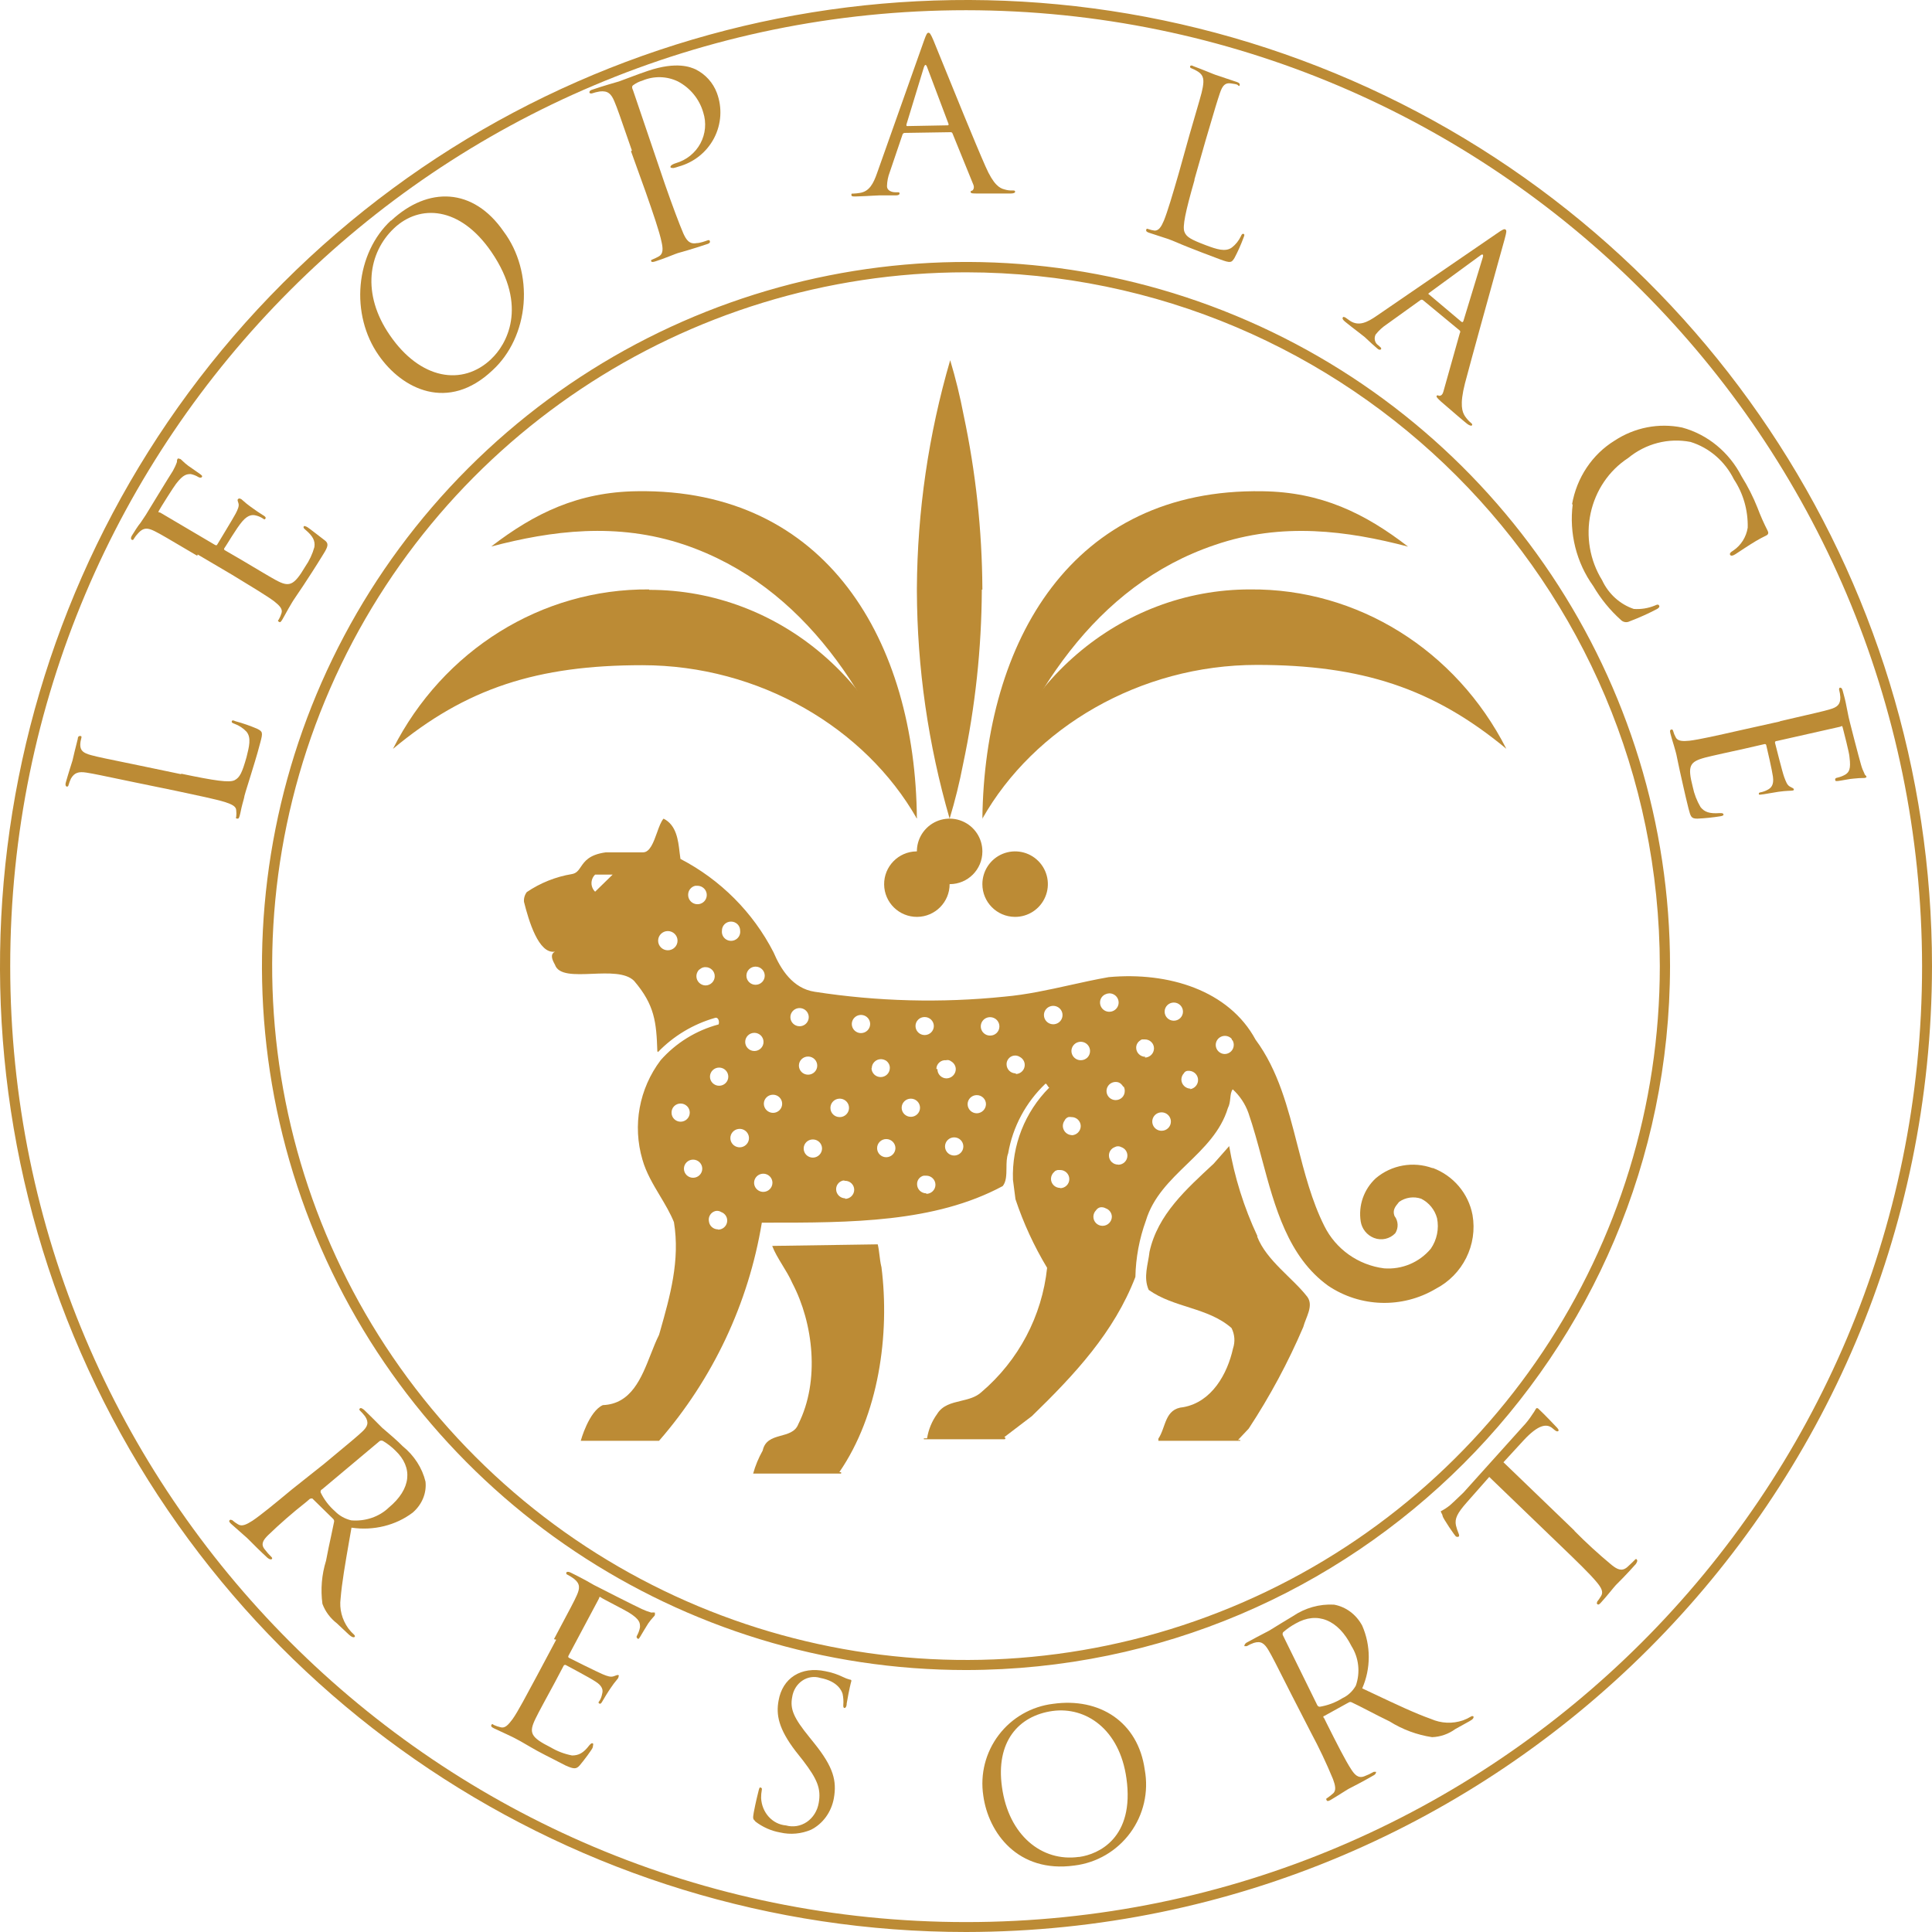 <svg width="59" height="59" viewBox="0 0 59 59" fill="none" xmlns="http://www.w3.org/2000/svg">
<path fill-rule="evenodd" clip-rule="evenodd" d="M2.247 40.791C6.814 51.815 17.572 59.002 29.505 59C45.786 58.98 58.98 45.786 59 29.505C59.002 17.572 51.815 6.814 40.791 2.247C29.768 -2.32 17.078 0.204 8.641 8.641C0.204 17.078 -2.32 29.768 2.247 40.791ZM0.312 29.505C0.312 13.382 13.382 0.312 29.505 0.312C45.62 0.329 58.679 13.389 58.697 29.505C58.697 45.627 45.627 58.697 29.505 58.697C13.382 58.697 0.312 45.627 0.312 29.505Z" fill="#BC8B35"/>
<path fill-rule="evenodd" clip-rule="evenodd" d="M9.638 37.73C12.967 45.764 20.808 51.002 29.504 51C41.37 50.984 50.984 41.37 51 29.504C51.002 20.808 45.764 12.967 37.73 9.638C29.695 6.309 20.447 8.148 14.298 14.298C8.148 20.447 6.309 29.695 9.638 37.73ZM9.926 21.393C13.207 13.476 20.934 8.315 29.504 8.316C41.2 8.33 50.677 17.809 50.688 29.504C50.688 38.075 45.526 45.801 37.608 49.08C29.69 52.359 20.576 50.546 14.517 44.485C8.457 38.425 6.645 29.311 9.926 21.393Z" fill="#BC8B35"/>
<path fill-rule="evenodd" clip-rule="evenodd" d="M5.536 23.628C6.562 23.843 7.011 23.909 7.168 23.824C7.324 23.739 7.392 23.602 7.528 23.124C7.608 22.801 7.68 22.53 7.528 22.345C7.429 22.238 7.3 22.154 7.155 22.101C7.1 22.082 7.066 22.064 7.079 22.026C7.091 21.989 7.117 21.993 7.193 22.026C7.423 22.088 7.647 22.166 7.863 22.26C8.015 22.341 8.036 22.364 7.947 22.683C7.833 23.124 7.731 23.424 7.651 23.694C7.57 23.965 7.511 24.132 7.464 24.31C7.464 24.336 7.435 24.439 7.401 24.562C7.367 24.684 7.346 24.821 7.32 24.91C7.295 24.999 7.282 25.003 7.24 24.999C7.197 24.995 7.202 24.977 7.214 24.94C7.221 24.877 7.221 24.814 7.214 24.751C7.214 24.621 7.074 24.562 6.875 24.495C6.591 24.406 6.028 24.291 5.371 24.15L4.146 23.898C3.057 23.672 2.875 23.631 2.638 23.594C2.4 23.557 2.273 23.594 2.167 23.776C2.137 23.842 2.111 23.91 2.091 23.98C2.091 24.006 2.061 24.028 2.036 24.021C2.01 24.013 1.989 23.976 2.006 23.909C2.082 23.635 2.205 23.257 2.214 23.224C2.222 23.19 2.324 22.749 2.375 22.564C2.375 22.494 2.413 22.471 2.455 22.475C2.498 22.479 2.489 22.508 2.485 22.534C2.465 22.602 2.453 22.672 2.451 22.742C2.451 22.923 2.544 22.997 2.782 23.061C3.019 23.124 3.205 23.161 4.286 23.383L5.528 23.642" fill="#BC8B35"/>
<path fill-rule="evenodd" clip-rule="evenodd" d="M6.024 16.973C5.089 16.422 4.923 16.321 4.721 16.22C4.518 16.119 4.386 16.102 4.229 16.273C4.174 16.33 4.125 16.392 4.084 16.459C4.084 16.483 4.047 16.499 4.022 16.483C3.997 16.467 3.989 16.427 4.022 16.366C4.109 16.228 4.204 16.07 4.295 15.961L4.452 15.726C4.477 15.685 5.192 14.511 5.279 14.381C5.328 14.294 5.37 14.204 5.403 14.11C5.403 14.077 5.403 14.041 5.424 14.013C5.445 13.984 5.461 14.013 5.494 14.013C5.527 14.013 5.589 14.106 5.747 14.223C5.8 14.264 6.057 14.434 6.123 14.486C6.189 14.539 6.177 14.543 6.164 14.568C6.152 14.592 6.106 14.596 6.057 14.568C5.987 14.526 5.91 14.495 5.829 14.478C5.713 14.478 5.602 14.478 5.374 14.778C5.3 14.871 4.903 15.503 4.857 15.588C4.812 15.673 4.857 15.633 4.899 15.657L6.553 16.633C6.594 16.657 6.615 16.661 6.632 16.633C6.648 16.605 7.124 15.823 7.194 15.689C7.264 15.556 7.31 15.45 7.281 15.365C7.252 15.28 7.244 15.256 7.281 15.232C7.318 15.207 7.31 15.232 7.343 15.232C7.376 15.232 7.463 15.341 7.653 15.475C7.761 15.556 7.976 15.701 8.021 15.726C8.067 15.75 8.133 15.795 8.108 15.835C8.083 15.876 8.059 15.86 8.03 15.835C7.964 15.792 7.891 15.76 7.815 15.742C7.719 15.718 7.583 15.71 7.401 15.92C7.219 16.131 6.921 16.645 6.859 16.73C6.849 16.739 6.843 16.751 6.843 16.765C6.843 16.778 6.849 16.791 6.859 16.799L7.389 17.107C7.595 17.228 8.282 17.642 8.414 17.71C8.828 17.937 8.969 17.897 9.32 17.305C9.447 17.122 9.542 16.919 9.601 16.706C9.63 16.512 9.552 16.37 9.333 16.183C9.275 16.135 9.258 16.111 9.275 16.078C9.291 16.046 9.345 16.078 9.386 16.098C9.428 16.119 9.8 16.414 9.92 16.503C10.04 16.593 10.023 16.686 9.883 16.909C9.614 17.35 9.403 17.666 9.258 17.889C9.113 18.111 9.01 18.249 8.956 18.338C8.956 18.338 8.89 18.444 8.816 18.573C8.741 18.703 8.675 18.832 8.621 18.921C8.567 19.011 8.551 19.011 8.514 18.986C8.476 18.962 8.485 18.954 8.514 18.917C8.548 18.857 8.576 18.793 8.596 18.727C8.642 18.597 8.53 18.488 8.373 18.363C8.137 18.188 7.666 17.905 7.087 17.552L6.036 16.933" fill="#BC8B35"/>
<path fill-rule="evenodd" clip-rule="evenodd" d="M15.381 7.071C14.452 5.724 13.072 5.688 11.947 6.736H11.936C11.417 7.218 11.085 7.925 11.014 8.698C10.944 9.471 11.141 10.245 11.561 10.845C12.281 11.889 13.687 12.589 15.04 11.308C15.581 10.813 15.924 10.078 15.989 9.276C16.053 8.474 15.834 7.676 15.381 7.071ZM15.003 7.688C16.157 9.37 15.449 10.546 15.003 10.96H15.006C14.122 11.805 12.832 11.589 11.906 10.238C11.033 8.974 11.25 7.71 12.034 6.97C12.817 6.23 14.047 6.296 15.003 7.688Z" fill="#BC8B35"/>
<path fill-rule="evenodd" clip-rule="evenodd" d="M19.297 4.597C18.919 3.507 18.853 3.31 18.76 3.091C18.667 2.872 18.569 2.763 18.316 2.793C18.232 2.807 18.148 2.827 18.068 2.855C18.041 2.855 18.006 2.855 18.001 2.828C17.997 2.802 18.001 2.763 18.094 2.736C18.409 2.627 18.844 2.504 18.902 2.487C19.057 2.434 19.461 2.272 19.789 2.163C20.676 1.865 21.098 2.054 21.244 2.119C21.544 2.269 21.776 2.526 21.892 2.837C22.061 3.288 22.03 3.788 21.808 4.216C21.585 4.644 21.191 4.96 20.721 5.087C20.672 5.105 20.621 5.12 20.57 5.131C20.534 5.131 20.486 5.131 20.477 5.109C20.468 5.087 20.477 5.034 20.641 4.982C20.962 4.889 21.232 4.672 21.389 4.381C21.546 4.089 21.577 3.747 21.475 3.432C21.358 3.027 21.08 2.686 20.703 2.487C20.363 2.323 19.968 2.314 19.62 2.461C19.516 2.491 19.419 2.54 19.332 2.605C19.292 2.636 19.297 2.688 19.332 2.758L20.304 5.621C20.539 6.295 20.747 6.847 20.867 7.127C20.956 7.324 21.053 7.468 21.275 7.424C21.377 7.424 21.542 7.363 21.604 7.341C21.666 7.319 21.67 7.341 21.679 7.367C21.688 7.394 21.679 7.433 21.581 7.459C21.191 7.591 20.734 7.722 20.694 7.731C20.654 7.74 20.25 7.91 20.02 7.98C19.94 8.007 19.9 8.007 19.887 7.98C19.873 7.954 19.887 7.932 19.927 7.923C19.997 7.894 20.065 7.861 20.131 7.823C20.259 7.744 20.246 7.578 20.202 7.385C20.14 7.079 19.944 6.51 19.714 5.853L19.27 4.619" fill="#BC8B35"/>
<path fill-rule="evenodd" clip-rule="evenodd" d="M28.353 1C28.314 1 28.287 1.042 28.214 1.251L26.786 5.281C26.673 5.604 26.549 5.852 26.248 5.893C26.185 5.903 26.122 5.91 26.058 5.912C26.052 5.912 26.047 5.912 26.041 5.912C26.016 5.91 26 5.909 26 5.951C26 6 26.039 6 26.124 6C26.314 5.995 26.523 5.984 26.672 5.975C26.766 5.97 26.836 5.966 26.863 5.966H27.374C27.432 5.962 27.471 5.947 27.471 5.909C27.471 5.871 27.451 5.871 27.405 5.871H27.339C27.227 5.871 27.087 5.817 27.087 5.688C27.09 5.54 27.119 5.393 27.173 5.254L27.56 4.113C27.567 4.084 27.592 4.063 27.622 4.059L29.026 4.037C29.053 4.033 29.079 4.049 29.088 4.075L29.727 5.646C29.765 5.745 29.711 5.814 29.688 5.821C29.684 5.823 29.679 5.824 29.675 5.825C29.656 5.829 29.639 5.833 29.642 5.867C29.645 5.909 29.719 5.909 29.839 5.909H30.865C30.938 5.909 31 5.893 31 5.855C31 5.817 30.969 5.817 30.93 5.817C30.843 5.821 30.755 5.809 30.671 5.783C30.532 5.749 30.342 5.65 30.094 5.079C29.78 4.37 29.12 2.744 28.755 1.845C28.621 1.514 28.527 1.281 28.504 1.228C28.419 1.03 28.392 1 28.353 1ZM28.964 3.778C28.972 3.804 28.972 3.827 28.941 3.827H28.953L27.703 3.85C27.68 3.85 27.68 3.839 27.68 3.804L28.214 2.054C28.248 1.959 28.279 1.959 28.314 2.054L28.964 3.778Z" fill="#BC8B35"/>
<path fill-rule="evenodd" clip-rule="evenodd" d="M36.481 5.489C36.198 6.475 36.109 6.913 36.169 7.076C36.228 7.239 36.373 7.318 36.839 7.494C37.155 7.611 37.424 7.703 37.621 7.557C37.736 7.468 37.831 7.349 37.897 7.21C37.919 7.16 37.938 7.13 37.975 7.143C38.012 7.156 38.005 7.185 37.975 7.26C37.896 7.473 37.804 7.68 37.699 7.878C37.61 8.02 37.584 8.041 37.267 7.924C36.835 7.765 36.522 7.64 36.276 7.544C36.031 7.448 35.848 7.36 35.673 7.298L35.427 7.218L35.081 7.105C35.014 7.08 34.992 7.055 35.003 7.018C35.014 6.98 35.025 6.98 35.059 6.993C35.125 7.017 35.194 7.034 35.263 7.043C35.39 7.043 35.465 6.922 35.543 6.738C35.654 6.466 35.811 5.936 35.997 5.292L36.325 4.118C36.627 3.07 36.697 2.865 36.731 2.665C36.764 2.464 36.772 2.305 36.586 2.188C36.52 2.146 36.452 2.111 36.381 2.084C36.358 2.084 36.336 2.051 36.343 2.025C36.351 2 36.388 1.984 36.455 2.025C36.723 2.122 37.092 2.28 37.129 2.289L37.777 2.506C37.844 2.531 37.867 2.556 37.859 2.598C37.852 2.64 37.826 2.627 37.8 2.598C37.774 2.569 37.669 2.56 37.595 2.548C37.412 2.518 37.331 2.614 37.252 2.848C37.174 3.082 37.122 3.245 36.816 4.29L36.474 5.489" fill="#BC8B35"/>
<path fill-rule="evenodd" clip-rule="evenodd" d="M45.978 7.012C45.943 6.983 45.896 7 45.706 7.134L42.052 9.638C41.756 9.844 41.5 9.97 41.235 9.802L41.079 9.692C41.07 9.692 41.061 9.688 41.053 9.684C41.038 9.677 41.025 9.671 41.009 9.692C40.986 9.726 41.005 9.764 41.075 9.823C41.217 9.939 41.377 10.062 41.498 10.154C41.586 10.222 41.653 10.274 41.675 10.293C41.686 10.303 41.705 10.321 41.73 10.344C41.815 10.424 41.964 10.564 42.064 10.646C42.107 10.688 42.157 10.688 42.173 10.667C42.188 10.646 42.181 10.621 42.142 10.591L42.091 10.545C41.986 10.478 41.95 10.333 42.009 10.217C42.107 10.093 42.223 9.987 42.352 9.902L43.375 9.167C43.399 9.147 43.433 9.147 43.457 9.167L44.581 10.096C44.598 10.117 44.598 10.149 44.581 10.171L44.079 11.957C44.044 12.087 43.978 12.087 43.939 12.087C43.93 12.077 43.919 12.072 43.906 12.072C43.894 12.072 43.882 12.077 43.873 12.087C43.854 12.12 43.906 12.169 43.996 12.254L44.001 12.259C44.355 12.566 44.752 12.906 44.811 12.948C44.869 12.99 44.931 13.015 44.951 12.99C44.97 12.965 44.955 12.94 44.92 12.914C44.85 12.855 44.789 12.786 44.737 12.709C44.655 12.582 44.569 12.368 44.737 11.709C44.954 10.888 45.471 9.024 45.755 8.001C45.858 7.632 45.93 7.372 45.947 7.311C46.009 7.08 46.013 7.042 45.978 7.012ZM44.69 9.802C44.678 9.827 44.667 9.852 44.639 9.827V9.835L43.643 8.995C43.616 8.987 43.612 8.966 43.643 8.945L45.2 7.806C45.278 7.743 45.313 7.768 45.278 7.873L44.69 9.802Z" fill="#BC8B35"/>
<path fill-rule="evenodd" clip-rule="evenodd" d="M48.007 15.404C48.149 14.588 48.623 13.877 49.307 13.456C49.921 13.053 50.658 12.91 51.369 13.056C52.148 13.267 52.807 13.809 53.187 14.551C53.376 14.853 53.538 15.172 53.67 15.505C53.76 15.743 53.862 15.975 53.977 16.2C54.015 16.274 53.998 16.301 53.977 16.327C53.956 16.354 53.847 16.389 53.624 16.521C53.401 16.653 53.09 16.864 53.001 16.921C52.913 16.978 52.862 16.982 52.837 16.947C52.812 16.912 52.837 16.868 52.934 16.811C53.167 16.654 53.326 16.402 53.372 16.116C53.385 15.589 53.238 15.072 52.951 14.639C52.676 14.085 52.198 13.673 51.626 13.496C50.952 13.365 50.257 13.545 49.72 13.988C49.136 14.368 48.724 14.977 48.574 15.678C48.425 16.379 48.551 17.114 48.925 17.717C49.119 18.135 49.469 18.453 49.892 18.596C50.113 18.612 50.334 18.576 50.54 18.491C50.612 18.455 50.645 18.455 50.666 18.491C50.687 18.526 50.666 18.561 50.607 18.596C50.334 18.739 50.053 18.866 49.766 18.974C49.676 19.021 49.568 19.003 49.497 18.93C49.166 18.634 48.883 18.285 48.655 17.897C48.141 17.183 47.916 16.286 48.028 15.399" fill="#BC8B35"/>
<path fill-rule="evenodd" clip-rule="evenodd" d="M54.372 22.021C55.458 21.772 55.645 21.728 55.874 21.664C56.103 21.599 56.205 21.519 56.201 21.29C56.196 21.212 56.183 21.136 56.163 21.061C56.163 21.033 56.163 21.004 56.192 21C56.222 20.996 56.256 21.02 56.273 21.093C56.315 21.242 56.362 21.422 56.387 21.567L56.443 21.845C56.443 21.889 56.786 23.203 56.833 23.356C56.859 23.45 56.895 23.541 56.939 23.629C56.939 23.661 56.99 23.686 56.998 23.714C57.007 23.742 56.977 23.75 56.939 23.758C56.826 23.758 56.712 23.765 56.6 23.778C56.528 23.778 56.213 23.842 56.133 23.85C56.052 23.858 56.048 23.85 56.044 23.818C56.039 23.786 56.044 23.758 56.12 23.746C56.206 23.726 56.287 23.694 56.362 23.649C56.464 23.577 56.528 23.493 56.481 23.127C56.481 23.01 56.29 22.291 56.273 22.218C56.256 22.146 56.243 22.178 56.192 22.194L54.266 22.628C54.219 22.628 54.198 22.652 54.206 22.685C54.215 22.717 54.431 23.585 54.486 23.73C54.541 23.875 54.575 23.975 54.664 24.023C54.754 24.072 54.77 24.072 54.779 24.1C54.788 24.128 54.779 24.136 54.732 24.144C54.686 24.152 54.563 24.144 54.308 24.18L53.854 24.256C53.799 24.256 53.722 24.285 53.714 24.256C53.705 24.228 53.714 24.2 53.765 24.196C53.843 24.181 53.917 24.154 53.985 24.116C54.075 24.067 54.181 23.983 54.142 23.714C54.117 23.529 53.968 22.874 53.939 22.761C53.938 22.748 53.931 22.735 53.919 22.728C53.907 22.721 53.892 22.72 53.879 22.725L53.264 22.866C53.026 22.918 52.216 23.095 52.072 23.135C51.596 23.264 51.528 23.384 51.694 24.031C51.738 24.247 51.818 24.454 51.931 24.646C52.054 24.803 52.212 24.851 52.509 24.831C52.589 24.831 52.619 24.831 52.632 24.867C52.644 24.904 52.585 24.92 52.534 24.928C52.302 24.965 52.069 24.989 51.834 25C51.643 25 51.63 24.94 51.562 24.682C51.439 24.188 51.363 23.818 51.303 23.561C51.244 23.304 51.218 23.139 51.193 23.038C51.193 23.038 51.163 22.914 51.121 22.777C51.078 22.64 51.036 22.496 51.011 22.399C50.985 22.303 51.011 22.287 51.036 22.279C51.062 22.271 51.083 22.279 51.095 22.323C51.113 22.389 51.138 22.452 51.172 22.512C51.231 22.64 51.397 22.64 51.596 22.62C51.893 22.584 52.445 22.46 53.12 22.307L54.346 22.034" fill="#BC8B35"/>
<path fill-rule="evenodd" clip-rule="evenodd" d="M11.06 43.722C10.897 43.874 10.747 43.999 9.895 44.706L8.915 45.484C8.394 45.917 7.961 46.273 7.709 46.441C7.537 46.55 7.391 46.629 7.268 46.55C7.204 46.513 7.145 46.47 7.091 46.422C7.08 46.422 7.071 46.418 7.063 46.415C7.049 46.409 7.036 46.404 7.016 46.422C6.985 46.449 6.999 46.48 7.056 46.535C7.184 46.651 7.419 46.858 7.513 46.939C7.532 46.957 7.546 46.968 7.55 46.972C7.557 46.978 7.582 47.004 7.621 47.042C7.732 47.154 7.955 47.379 8.169 47.574C8.222 47.617 8.27 47.629 8.292 47.617C8.314 47.605 8.323 47.582 8.292 47.55C8.216 47.477 8.147 47.399 8.085 47.316C7.952 47.156 8.04 47.027 8.186 46.883C8.551 46.531 8.935 46.196 9.338 45.879L9.467 45.769C9.477 45.769 9.488 45.766 9.497 45.764C9.515 45.758 9.532 45.754 9.546 45.769L10.168 46.379C10.194 46.401 10.207 46.433 10.204 46.465C10.187 46.554 10.156 46.698 10.12 46.868C10.068 47.107 10.005 47.398 9.957 47.66C9.824 48.088 9.787 48.535 9.846 48.977C9.93 49.207 10.082 49.414 10.288 49.574L10.654 49.918C10.742 49.996 10.787 50.008 10.818 49.996C10.848 49.984 10.844 49.953 10.818 49.926C10.75 49.865 10.689 49.798 10.636 49.727C10.442 49.455 10.359 49.132 10.402 48.812C10.44 48.339 10.544 47.742 10.666 47.04C10.688 46.914 10.711 46.785 10.734 46.652C11.404 46.752 12.09 46.583 12.605 46.191C12.889 45.944 13.032 45.596 12.994 45.246C12.894 44.83 12.65 44.451 12.296 44.163C12.164 44.022 11.822 43.731 11.712 43.637C11.694 43.622 11.682 43.612 11.678 43.609C11.669 43.601 11.628 43.559 11.569 43.5C11.454 43.384 11.269 43.198 11.118 43.054C11.06 43.011 11.021 42.984 10.99 43.011C10.98 43.019 10.974 43.03 10.974 43.042C10.974 43.054 10.98 43.065 10.99 43.074C11.048 43.13 11.101 43.19 11.149 43.253C11.277 43.445 11.224 43.57 11.06 43.722ZM9.793 45.578C9.783 45.546 9.793 45.511 9.82 45.488H9.829L11.595 44.007C11.626 43.988 11.669 43.988 11.7 44.007C11.839 44.09 11.965 44.189 12.076 44.3C12.619 44.816 12.557 45.472 11.873 46.039C11.581 46.321 11.155 46.466 10.725 46.429C10.534 46.383 10.364 46.288 10.235 46.156C10.046 45.99 9.896 45.794 9.793 45.578Z" fill="#BC8B35"/>
<path fill-rule="evenodd" clip-rule="evenodd" d="M16.917 50.057C17.431 49.087 17.529 48.913 17.618 48.71C17.708 48.507 17.721 48.366 17.533 48.217C17.469 48.168 17.401 48.125 17.329 48.088C17.304 48.088 17.282 48.047 17.295 48.022C17.308 47.997 17.355 47.989 17.423 48.022C17.572 48.096 17.746 48.184 17.882 48.258L18.137 48.403C18.18 48.428 19.451 49.071 19.6 49.137C19.693 49.181 19.79 49.217 19.889 49.245C19.926 49.24 19.963 49.24 20 49.245C20 49.245 20 49.282 20 49.315C20 49.348 19.906 49.415 19.796 49.576C19.753 49.638 19.596 49.908 19.545 49.991C19.494 50.074 19.49 50.049 19.464 50.032C19.439 50.016 19.426 49.978 19.464 49.929C19.503 49.853 19.531 49.772 19.545 49.688C19.545 49.564 19.545 49.456 19.205 49.245C19.103 49.178 18.414 48.83 18.354 48.785C18.295 48.739 18.307 48.785 18.286 48.826L17.372 50.542C17.346 50.584 17.346 50.608 17.372 50.625C17.397 50.642 18.244 51.06 18.401 51.127C18.558 51.193 18.652 51.222 18.745 51.189C18.839 51.156 18.856 51.143 18.886 51.156C18.916 51.168 18.886 51.184 18.886 51.222C18.886 51.259 18.779 51.35 18.652 51.545C18.571 51.661 18.435 51.885 18.41 51.931C18.384 51.976 18.35 52.047 18.307 52.026C18.265 52.005 18.273 51.976 18.307 51.943C18.348 51.877 18.375 51.804 18.388 51.727C18.418 51.628 18.414 51.491 18.176 51.346C18.014 51.238 17.389 50.907 17.282 50.849C17.27 50.842 17.254 50.84 17.241 50.845C17.227 50.85 17.216 50.86 17.21 50.874L16.921 51.421C16.81 51.628 16.415 52.345 16.355 52.482C16.143 52.917 16.198 53.05 16.823 53.365C17.022 53.483 17.241 53.565 17.47 53.609C17.669 53.609 17.818 53.535 17.993 53.303C18.044 53.245 18.073 53.224 18.103 53.24C18.133 53.257 18.103 53.311 18.103 53.356C18.103 53.402 17.801 53.8 17.699 53.916C17.597 54.032 17.516 54.024 17.274 53.916C16.798 53.672 16.453 53.502 16.202 53.352C15.951 53.203 15.815 53.129 15.717 53.079C15.717 53.079 15.598 53.017 15.458 52.954L15.084 52.78C15.011 52.743 14.986 52.718 15.007 52.677C15.028 52.635 15.041 52.648 15.079 52.677C15.145 52.707 15.213 52.731 15.284 52.747C15.424 52.789 15.526 52.668 15.654 52.498C15.824 52.258 16.079 51.765 16.402 51.168L16.985 50.074" fill="#BC8B35"/>
<path fill-rule="evenodd" clip-rule="evenodd" d="M23.064 55.613C22.989 55.551 22.989 55.528 23.018 55.351C23.078 55.034 23.143 54.78 23.168 54.679C23.193 54.579 23.204 54.579 23.232 54.59C23.261 54.602 23.275 54.614 23.264 54.664C23.249 54.744 23.242 54.825 23.243 54.907C23.264 55.353 23.589 55.712 24.001 55.745C24.218 55.806 24.45 55.768 24.64 55.639C24.83 55.509 24.961 55.3 25.002 55.061C25.081 54.621 24.956 54.332 24.527 53.769L24.298 53.479C23.772 52.792 23.697 52.364 23.776 51.935C23.894 51.252 24.455 50.878 25.206 51.036C25.392 51.071 25.574 51.13 25.746 51.214C25.811 51.246 25.878 51.272 25.947 51.291C25.993 51.291 26.007 51.314 25.997 51.345C25.986 51.376 25.932 51.584 25.857 52.02C25.857 52.124 25.814 52.163 25.786 52.159C25.757 52.155 25.75 52.12 25.753 52.066C25.762 51.954 25.755 51.841 25.732 51.731C25.71 51.654 25.6 51.345 25.049 51.241C24.862 51.183 24.661 51.214 24.497 51.327C24.332 51.44 24.221 51.624 24.191 51.831C24.123 52.194 24.237 52.46 24.72 53.054L24.863 53.232C25.46 53.973 25.557 54.39 25.464 54.919C25.387 55.339 25.129 55.694 24.77 55.876C24.47 56.004 24.141 56.034 23.826 55.961C23.55 55.913 23.288 55.796 23.061 55.621" fill="#BC8B35"/>
<path fill-rule="evenodd" clip-rule="evenodd" d="M34.959 54.046C34.756 52.58 33.573 51.833 32.161 52.032C31.502 52.111 30.903 52.453 30.501 52.982C30.099 53.51 29.928 54.179 30.028 54.835C30.182 55.97 31.087 57.21 32.811 56.97C33.492 56.887 34.109 56.526 34.516 55.972C34.923 55.419 35.083 54.722 34.959 54.046ZM34.399 54.305C34.658 56.139 33.532 56.628 32.965 56.707H32.946C31.815 56.865 30.801 56.045 30.599 54.576C30.403 53.2 31.094 52.396 32.146 52.25C33.156 52.114 34.189 52.802 34.399 54.305Z" fill="#BC8B35"/>
<path fill-rule="evenodd" clip-rule="evenodd" d="M38.736 50.392C38.854 50.592 38.944 50.77 39.455 51.782L40.035 52.911C40.283 53.373 40.508 53.848 40.709 54.335C40.775 54.517 40.816 54.678 40.709 54.769C40.655 54.818 40.597 54.863 40.538 54.904C40.534 54.906 40.531 54.908 40.528 54.91C40.505 54.923 40.491 54.931 40.509 54.969C40.529 55.013 40.562 55.008 40.632 54.969C40.734 54.91 40.895 54.809 41.018 54.731C41.111 54.673 41.183 54.627 41.196 54.622C41.224 54.609 41.617 54.409 41.952 54.214C42.021 54.179 42.029 54.109 42.021 54.109H41.952C41.86 54.162 41.764 54.207 41.666 54.244C41.478 54.318 41.367 54.196 41.257 54.023C41.089 53.766 40.828 53.254 40.517 52.633L40.44 52.477C40.403 52.446 40.403 52.403 40.44 52.403L41.187 51.99C41.218 51.971 41.255 51.971 41.285 51.99C41.39 52.037 41.565 52.128 41.768 52.232C41.976 52.34 42.214 52.462 42.434 52.568C42.833 52.818 43.275 52.981 43.733 53.05C43.987 53.041 44.234 52.955 44.444 52.802L44.882 52.559C45 52.494 45 52.459 45 52.42C44.977 52.402 44.945 52.402 44.922 52.42C44.844 52.467 44.762 52.506 44.677 52.537C44.357 52.646 44.011 52.631 43.7 52.494C43.226 52.327 42.645 52.053 41.961 51.73C41.844 51.675 41.724 51.618 41.6 51.56C41.866 50.953 41.866 50.252 41.6 49.646C41.418 49.304 41.102 49.068 40.738 49.003C40.295 48.979 39.857 49.102 39.483 49.355C39.327 49.447 38.971 49.666 38.83 49.753C38.798 49.773 38.778 49.786 38.772 49.789C38.763 49.795 38.711 49.822 38.636 49.861C38.491 49.937 38.258 50.058 38.078 50.158C38.004 50.197 37.992 50.271 38.004 50.271H38.074C38.143 50.23 38.215 50.197 38.29 50.171C38.511 50.102 38.617 50.193 38.736 50.392ZM40.305 52.121C40.269 52.122 40.237 52.099 40.223 52.064L39.185 49.954C39.163 49.922 39.163 49.878 39.185 49.845C39.305 49.741 39.435 49.65 39.573 49.576C40.223 49.207 40.865 49.459 41.273 50.271C41.497 50.627 41.546 51.077 41.404 51.478C41.308 51.647 41.166 51.781 40.995 51.86C40.783 51.993 40.548 52.081 40.305 52.121Z" fill="#BC8B35"/>
<path fill-rule="evenodd" clip-rule="evenodd" d="M48.072 46.742C48.437 47.112 48.819 47.462 49.218 47.792C49.381 47.922 49.523 47.999 49.689 47.861C49.764 47.792 49.881 47.685 49.923 47.638C49.964 47.59 49.977 47.612 49.993 47.638C50.01 47.663 49.993 47.706 49.956 47.762C49.693 48.059 49.377 48.378 49.347 48.404C49.318 48.429 49.043 48.778 48.893 48.937C48.839 49.002 48.806 49.015 48.776 48.984C48.747 48.954 48.776 48.946 48.776 48.911C48.82 48.855 48.86 48.796 48.897 48.735C48.972 48.61 48.897 48.477 48.751 48.305C48.556 48.068 48.151 47.676 47.659 47.203L45.479 45.103L44.792 45.882C44.496 46.217 44.421 46.381 44.462 46.583C44.482 46.666 44.508 46.746 44.541 46.824C44.566 46.884 44.566 46.91 44.541 46.927C44.517 46.945 44.5 46.927 44.471 46.927C44.441 46.927 44.054 46.346 44.054 46.295C44.054 46.243 43.983 46.166 44.004 46.148C44.1 46.099 44.191 46.04 44.275 45.972C44.433 45.834 44.625 45.641 44.692 45.58L46.492 43.579C46.609 43.457 46.714 43.323 46.805 43.179C46.872 43.089 46.897 43.024 46.917 43.007C46.938 42.989 46.972 43.007 47.001 43.041C47.159 43.188 47.501 43.545 47.551 43.601C47.601 43.657 47.605 43.682 47.589 43.7C47.572 43.717 47.538 43.725 47.463 43.661L47.401 43.609C47.234 43.476 46.984 43.493 46.526 43.988L45.913 44.655L48.089 46.751" fill="#BC8B35"/>
<path fill-rule="evenodd" clip-rule="evenodd" d="M42.013 35.983C42.492 35.576 43.157 35.457 43.751 35.674V35.666C44.382 35.901 44.844 36.445 44.968 37.101C45.128 38.017 44.672 38.93 43.84 39.361C42.821 39.964 41.541 39.926 40.559 39.264C39.339 38.385 38.932 36.869 38.539 35.401C38.409 34.916 38.28 34.436 38.124 33.985C38.026 33.71 37.861 33.463 37.645 33.266C37.593 33.335 37.582 33.432 37.571 33.536C37.56 33.636 37.548 33.742 37.498 33.837C37.282 34.551 36.765 35.052 36.247 35.553C35.728 36.056 35.209 36.559 34.993 37.278C34.793 37.829 34.685 38.409 34.673 38.995C34.023 40.687 32.813 41.982 31.514 43.244L30.67 43.887L30.71 43.916C30.701 43.927 30.693 43.939 30.686 43.952H28.213C28.215 43.942 28.215 43.933 28.213 43.924H28.311C28.354 43.655 28.459 43.4 28.619 43.18C28.781 42.915 29.06 42.849 29.342 42.781C29.57 42.727 29.799 42.672 29.971 42.513C31.105 41.547 31.822 40.19 31.977 38.717C31.579 38.056 31.255 37.354 31.011 36.623L30.934 36.028C30.897 34.979 31.298 33.961 32.042 33.214C32.019 33.202 32.003 33.175 31.987 33.15C31.969 33.12 31.952 33.093 31.928 33.093C31.328 33.663 30.928 34.408 30.788 35.22C30.738 35.351 30.737 35.511 30.736 35.669C30.734 35.877 30.732 36.084 30.621 36.221C28.541 37.339 25.973 37.339 23.423 37.338C23.37 37.338 23.317 37.338 23.265 37.338C22.858 39.803 21.772 42.108 20.126 44H17.735C17.735 44 17.979 43.103 18.409 42.91C19.277 42.876 19.588 42.084 19.874 41.355C19.956 41.146 20.036 40.943 20.126 40.764C20.137 40.727 20.147 40.69 20.158 40.654C20.461 39.587 20.773 38.488 20.581 37.322C20.469 37.046 20.312 36.782 20.153 36.516C19.942 36.163 19.73 35.807 19.619 35.413C19.312 34.37 19.518 33.246 20.175 32.377C20.643 31.847 21.259 31.467 21.945 31.284C21.974 31.211 21.945 31.043 21.827 31.087C21.167 31.277 20.569 31.636 20.094 32.128L20.074 32.104C20.045 31.219 19.996 30.693 19.363 29.953C19.106 29.698 18.581 29.719 18.085 29.739C17.555 29.76 17.056 29.78 16.948 29.462C16.858 29.298 16.793 29.145 16.948 29.061C16.448 29.149 16.144 28.108 16.002 27.541C15.992 27.435 16.023 27.329 16.087 27.243C16.5 26.963 16.969 26.775 17.463 26.693C17.605 26.669 17.666 26.579 17.739 26.471C17.852 26.305 17.992 26.098 18.502 26.029H19.635C19.847 26.032 19.959 25.72 20.063 25.43C20.126 25.253 20.186 25.085 20.264 25C20.657 25.195 20.711 25.66 20.753 26.026C20.762 26.099 20.77 26.168 20.78 26.23C22.003 26.865 22.996 27.861 23.622 29.081C23.841 29.595 24.206 30.186 24.88 30.287C26.797 30.584 28.744 30.634 30.674 30.436C31.356 30.375 32.008 30.231 32.667 30.085C33.059 29.998 33.453 29.911 33.857 29.84C35.688 29.672 37.531 30.247 38.343 31.75C39.034 32.681 39.328 33.825 39.621 34.97C39.84 35.822 40.059 36.674 40.442 37.439C40.792 38.146 41.476 38.632 42.265 38.733C42.811 38.776 43.344 38.553 43.694 38.134C43.882 37.862 43.95 37.525 43.885 37.202C43.816 36.944 43.641 36.728 43.401 36.607C43.174 36.529 42.923 36.565 42.727 36.703C42.719 36.713 42.711 36.724 42.702 36.734C42.611 36.844 42.519 36.957 42.585 37.133C42.704 37.287 42.713 37.497 42.61 37.66C42.444 37.836 42.186 37.893 41.96 37.805C41.744 37.72 41.59 37.529 41.554 37.302C41.477 36.815 41.649 36.321 42.013 35.983ZM18.174 27.231C18.103 27.163 18.063 27.068 18.063 26.97C18.063 26.872 18.103 26.777 18.174 26.709H18.709L18.174 27.231ZM21.015 27.32C21.016 27.19 21.107 27.078 21.235 27.05H21.296C21.411 27.049 21.516 27.117 21.561 27.222C21.606 27.328 21.582 27.45 21.501 27.531C21.419 27.612 21.296 27.636 21.189 27.591C21.082 27.546 21.014 27.442 21.015 27.328V27.32ZM22.323 28.144C22.397 28.143 22.469 28.172 22.522 28.224C22.575 28.276 22.604 28.347 22.603 28.421C22.616 28.528 22.566 28.632 22.474 28.689C22.383 28.746 22.267 28.746 22.175 28.689C22.084 28.632 22.034 28.528 22.047 28.421C22.046 28.348 22.074 28.277 22.126 28.225C22.178 28.173 22.249 28.144 22.323 28.144ZM33.751 30.367C33.789 30.348 33.831 30.337 33.873 30.335C33.989 30.333 34.094 30.401 34.139 30.507C34.184 30.612 34.16 30.734 34.078 30.815C33.996 30.896 33.873 30.92 33.766 30.876C33.66 30.831 33.591 30.727 33.593 30.612C33.593 30.514 33.648 30.423 33.735 30.375L33.751 30.367ZM35.842 31.171C35.688 31.169 35.564 31.044 35.566 30.891C35.567 30.738 35.693 30.616 35.847 30.616C36.002 30.617 36.126 30.741 36.126 30.894C36.126 30.968 36.096 31.039 36.043 31.091C35.989 31.143 35.917 31.172 35.842 31.171ZM37.402 32.188L37.405 32.188H37.397L37.402 32.188ZM37.677 31.911C37.677 32.062 37.554 32.186 37.402 32.188C37.275 32.186 37.166 32.1 37.135 31.978C37.104 31.855 37.161 31.727 37.273 31.667C37.386 31.607 37.525 31.629 37.612 31.722C37.612 31.722 37.612 31.758 37.645 31.778C37.666 31.819 37.677 31.865 37.677 31.911ZM36.077 32.964C36.077 33.118 36.202 33.243 36.358 33.246L36.337 33.262C36.48 33.245 36.587 33.125 36.587 32.982C36.587 32.84 36.48 32.72 36.337 32.703C36.31 32.7 36.283 32.7 36.256 32.703C36.212 32.71 36.175 32.736 36.155 32.775C36.106 32.827 36.079 32.894 36.077 32.964ZM35.211 34.361C35.256 34.466 35.361 34.534 35.477 34.532C35.632 34.53 35.757 34.405 35.757 34.251C35.757 34.137 35.687 34.034 35.58 33.99C35.474 33.947 35.351 33.972 35.27 34.053C35.189 34.135 35.166 34.256 35.211 34.361ZM34.977 32.273C34.902 32.273 34.83 32.243 34.778 32.19C34.725 32.137 34.696 32.066 34.697 31.991C34.698 31.903 34.744 31.822 34.819 31.774C34.835 31.759 34.854 31.748 34.876 31.742H34.961C35.035 31.741 35.106 31.769 35.159 31.821C35.212 31.872 35.241 31.942 35.241 32.015C35.241 32.169 35.116 32.295 34.961 32.297L34.977 32.273ZM33.948 35.486C34.002 35.538 34.074 35.566 34.149 35.565V35.569C34.304 35.569 34.429 35.445 34.429 35.292C34.43 35.174 34.355 35.069 34.242 35.031C34.181 34.996 34.105 34.996 34.043 35.031C33.935 35.071 33.864 35.174 33.865 35.288C33.865 35.362 33.895 35.433 33.948 35.486ZM33.67 37.435C33.515 37.435 33.39 37.311 33.39 37.157C33.39 37.084 33.419 37.013 33.471 36.96C33.499 36.918 33.54 36.887 33.589 36.872C33.65 36.859 33.713 36.87 33.767 36.9C33.878 36.939 33.952 37.041 33.954 37.157C33.952 37.311 33.825 37.435 33.67 37.435ZM32.743 32.206C32.788 32.311 32.893 32.379 33.008 32.377C33.083 32.377 33.155 32.347 33.208 32.295C33.26 32.242 33.289 32.17 33.288 32.096C33.288 31.982 33.219 31.879 33.112 31.835C33.005 31.792 32.883 31.817 32.802 31.898C32.721 31.98 32.697 32.101 32.743 32.206ZM32.732 34.665C32.628 34.661 32.534 34.602 32.488 34.509C32.441 34.417 32.449 34.307 32.509 34.223C32.53 34.173 32.571 34.134 32.623 34.114C32.655 34.108 32.688 34.108 32.72 34.114C32.794 34.113 32.866 34.141 32.919 34.192C32.972 34.244 33.003 34.314 33.004 34.387C33.004 34.543 32.877 34.669 32.72 34.669L32.732 34.665ZM32.095 36C32.095 36.153 32.22 36.277 32.375 36.277V36.285C32.53 36.285 32.655 36.161 32.655 36.008C32.655 35.854 32.53 35.73 32.375 35.73H32.302C32.275 35.736 32.249 35.746 32.225 35.758L32.196 35.786C32.133 35.84 32.096 35.917 32.095 36ZM31.88 30.998C31.88 30.884 31.949 30.781 32.056 30.738C32.163 30.695 32.285 30.72 32.366 30.801C32.447 30.882 32.47 31.004 32.425 31.109C32.38 31.214 32.275 31.281 32.16 31.28C32.004 31.277 31.88 31.152 31.88 30.998ZM30.822 32.7C30.876 32.752 30.948 32.78 31.023 32.779L31.019 32.799C31.147 32.797 31.257 32.709 31.286 32.586C31.316 32.463 31.258 32.336 31.145 32.277C31.027 32.199 30.868 32.23 30.788 32.345C30.755 32.391 30.738 32.446 30.739 32.502C30.739 32.576 30.769 32.647 30.822 32.7ZM34.348 33.318C34.349 33.273 34.34 33.229 34.319 33.189L34.299 33.181C34.282 33.154 34.262 33.128 34.238 33.105C34.194 33.062 34.134 33.039 34.072 33.041C33.972 33.041 33.879 33.093 33.829 33.179C33.779 33.265 33.779 33.371 33.829 33.457C33.879 33.543 33.972 33.595 34.072 33.595C34.146 33.595 34.217 33.566 34.269 33.514C34.32 33.462 34.349 33.391 34.348 33.318ZM30.239 31.625C30.124 31.627 30.019 31.559 29.974 31.454C29.929 31.348 29.953 31.226 30.034 31.145C30.116 31.064 30.239 31.04 30.346 31.085C30.453 31.129 30.521 31.233 30.52 31.348C30.52 31.501 30.394 31.625 30.239 31.625ZM29.633 33.918C29.686 33.97 29.758 33.998 29.833 33.998C29.986 33.993 30.107 33.871 30.11 33.72C30.11 33.567 29.984 33.443 29.829 33.443C29.675 33.443 29.549 33.567 29.549 33.72C29.549 33.794 29.579 33.865 29.633 33.918ZM29.139 35.288C28.985 35.288 28.859 35.164 28.859 35.011C28.859 34.857 28.985 34.733 29.139 34.733C29.294 34.733 29.419 34.857 29.419 35.011C29.419 35.164 29.294 35.288 29.139 35.288ZM28.685 32.446C28.628 32.496 28.596 32.568 28.595 32.643L28.628 32.651C28.627 32.724 28.655 32.795 28.707 32.848C28.759 32.901 28.829 32.931 28.904 32.932C29.06 32.93 29.186 32.805 29.188 32.651C29.187 32.55 29.131 32.458 29.042 32.409C29 32.375 28.944 32.363 28.892 32.377C28.816 32.37 28.741 32.395 28.685 32.446ZM28.287 36.442C28.132 36.442 28.006 36.318 28.006 36.164C28.002 36.04 28.087 35.93 28.209 35.903H28.287C28.441 35.903 28.567 36.027 28.567 36.181C28.567 36.334 28.441 36.458 28.287 36.458V36.442ZM27.816 33.551C27.661 33.551 27.535 33.675 27.535 33.829C27.535 33.982 27.661 34.106 27.816 34.106C27.97 34.106 28.096 33.982 28.096 33.829C28.096 33.675 27.97 33.551 27.816 33.551ZM27.065 35.34C26.91 35.34 26.785 35.216 26.785 35.063C26.785 34.91 26.91 34.785 27.065 34.785C27.219 34.785 27.345 34.91 27.345 35.063C27.343 35.215 27.218 35.338 27.065 35.34ZM26.703 32.428C26.65 32.481 26.621 32.552 26.622 32.627L26.614 32.614C26.614 32.768 26.739 32.892 26.894 32.892C27.049 32.892 27.174 32.768 27.174 32.614C27.176 32.532 27.138 32.453 27.073 32.401C27.023 32.366 26.964 32.346 26.902 32.345C26.827 32.345 26.755 32.375 26.703 32.428ZM26.293 31.549C26.18 31.549 26.078 31.482 26.034 31.378C25.991 31.274 26.015 31.155 26.095 31.076C26.175 30.996 26.296 30.973 26.4 31.015C26.505 31.058 26.573 31.16 26.573 31.272C26.573 31.425 26.448 31.549 26.293 31.549ZM25.534 36.317C25.534 36.47 25.66 36.595 25.814 36.595L25.806 36.611C25.961 36.611 26.086 36.486 26.086 36.333C26.086 36.26 26.056 36.19 26.004 36.139C25.951 36.087 25.88 36.059 25.806 36.06C25.777 36.048 25.745 36.048 25.717 36.06C25.606 36.098 25.533 36.202 25.534 36.317ZM25.36 33.837C25.358 33.722 25.427 33.618 25.533 33.573C25.64 33.529 25.763 33.553 25.845 33.634C25.926 33.715 25.95 33.837 25.905 33.942C25.86 34.048 25.755 34.116 25.64 34.114C25.485 34.114 25.36 33.99 25.36 33.837ZM24.624 35.27C24.677 35.322 24.749 35.352 24.824 35.352C24.979 35.35 25.104 35.225 25.104 35.071C25.102 34.919 24.977 34.797 24.824 34.797C24.75 34.796 24.678 34.825 24.626 34.876C24.573 34.928 24.543 34.998 24.543 35.071C24.542 35.145 24.571 35.217 24.624 35.27ZM24.397 32.538C24.399 32.385 24.526 32.263 24.68 32.265C24.834 32.266 24.958 32.391 24.957 32.543C24.957 32.696 24.832 32.819 24.677 32.819C24.602 32.819 24.53 32.79 24.478 32.737C24.425 32.684 24.396 32.612 24.397 32.538ZM24.31 30.806C24.206 30.849 24.137 30.95 24.137 31.063C24.137 31.216 24.263 31.34 24.418 31.34C24.531 31.34 24.633 31.272 24.676 31.169C24.72 31.065 24.696 30.946 24.616 30.866C24.536 30.787 24.415 30.763 24.31 30.806ZM23.61 33.985C23.453 33.985 23.326 33.859 23.326 33.704C23.328 33.552 23.453 33.43 23.607 33.431C23.761 33.431 23.885 33.554 23.886 33.707C23.887 33.859 23.763 33.983 23.61 33.985ZM23.05 36.226C23.094 36.33 23.196 36.398 23.309 36.398C23.464 36.398 23.589 36.273 23.589 36.12C23.589 36.008 23.521 35.907 23.416 35.864C23.312 35.821 23.191 35.845 23.111 35.924C23.031 36.003 23.007 36.123 23.05 36.226ZM22.757 31.819C22.757 31.665 22.883 31.541 23.037 31.541C23.192 31.541 23.317 31.665 23.317 31.819C23.317 31.972 23.192 32.096 23.037 32.096C22.883 32.096 22.757 31.972 22.757 31.819ZM22.304 34.755C22.304 34.898 22.411 35.018 22.554 35.035C22.663 35.048 22.77 34.997 22.828 34.906C22.887 34.814 22.887 34.697 22.828 34.605C22.77 34.513 22.663 34.463 22.554 34.476C22.411 34.493 22.304 34.613 22.304 34.755ZM21.961 33.157C21.807 33.157 21.681 33.033 21.681 32.88C21.681 32.727 21.807 32.602 21.961 32.602C22.116 32.602 22.241 32.727 22.241 32.88C22.241 33.033 22.116 33.157 21.961 33.157ZM21.649 37.298C21.665 37.439 21.786 37.544 21.929 37.543V37.551C22.065 37.551 22.181 37.454 22.204 37.321C22.227 37.188 22.151 37.058 22.022 37.013C21.968 36.978 21.902 36.968 21.84 36.985C21.704 37.025 21.622 37.161 21.649 37.298ZM21.166 35.967C21.011 35.967 20.886 35.843 20.886 35.69C20.886 35.537 21.011 35.413 21.166 35.413C21.32 35.413 21.446 35.537 21.446 35.69C21.446 35.843 21.32 35.967 21.166 35.967ZM20.587 33.781C20.535 33.834 20.507 33.904 20.508 33.977C20.507 34.051 20.535 34.121 20.587 34.173C20.639 34.225 20.71 34.255 20.784 34.255C20.939 34.255 21.064 34.131 21.064 33.977C21.064 33.824 20.939 33.7 20.784 33.7C20.71 33.7 20.639 33.729 20.587 33.781ZM23.354 29.796C23.354 29.643 23.229 29.519 23.074 29.519C22.919 29.519 22.794 29.643 22.794 29.796C22.794 29.949 22.919 30.074 23.074 30.074C23.229 30.074 23.354 29.949 23.354 29.796ZM28.234 31.059C28.308 31.058 28.38 31.086 28.433 31.137C28.486 31.188 28.517 31.258 28.518 31.332C28.518 31.485 28.393 31.609 28.238 31.609C28.083 31.609 27.958 31.485 27.958 31.332C27.958 31.259 27.987 31.19 28.039 31.139C28.09 31.087 28.161 31.059 28.234 31.059ZM21.267 29.812C21.267 29.966 21.392 30.091 21.547 30.094C21.703 30.091 21.827 29.966 21.827 29.812C21.827 29.659 21.702 29.535 21.547 29.535C21.492 29.533 21.437 29.55 21.393 29.583L21.36 29.607C21.345 29.615 21.332 29.628 21.324 29.643C21.287 29.692 21.267 29.751 21.267 29.812ZM20.098 28.727C20.098 28.889 20.231 29.02 20.394 29.02C20.558 29.02 20.691 28.889 20.691 28.727C20.691 28.565 20.558 28.433 20.394 28.433C20.231 28.433 20.098 28.565 20.098 28.727Z" fill="#BC8B35"/>
<path fill-rule="evenodd" clip-rule="evenodd" d="M26.912 38.672C26.859 38.441 26.859 38.236 26.805 38L23.582 38.048C23.716 38.41 24.03 38.798 24.2 39.191C24.835 40.403 25.046 42.169 24.379 43.491C24.191 43.984 23.421 43.696 23.291 44.298C23.166 44.52 23.068 44.755 23 45H25.686V44.956H25.632C26.832 43.212 27.181 40.761 26.917 38.685" fill="#BC8B35"/>
<path fill-rule="evenodd" clip-rule="evenodd" d="M38.4 37.75C37.988 36.871 37.699 35.947 37.537 35L37.066 35.535C36.233 36.311 35.354 37.087 35.104 38.228C35.062 38.615 34.908 39.003 35.079 39.391C35.85 39.942 36.887 39.923 37.608 40.555C37.707 40.751 37.724 40.974 37.654 41.18C37.483 41.956 37.008 42.813 36.141 42.972C35.562 43.019 35.612 43.581 35.375 43.934C35.376 43.956 35.376 43.978 35.375 44H37.875V43.973H37.808L38.133 43.628C38.782 42.639 39.34 41.601 39.8 40.524C39.879 40.225 40.121 39.88 39.925 39.605C39.479 39.027 38.675 38.495 38.392 37.762" fill="#BC8B35"/>
<path fill-rule="evenodd" clip-rule="evenodd" d="M30 18.006V17.974C29.99 16.194 29.798 14.42 29.428 12.678C29.32 12.112 29.183 11.552 29.017 11C28.356 13.266 28.014 15.609 28 17.966C28 17.966 28 17.99 28 18.006C28 18.022 28 18.026 28 18.042C28.008 20.395 28.345 22.736 29 25C29.166 24.451 29.304 23.893 29.412 23.33C29.782 21.588 29.973 19.814 29.983 18.034V18.006" fill="#BC8B35"/>
<path fill-rule="evenodd" clip-rule="evenodd" d="M19.82 18C16.546 17.974 13.53 19.851 12 22.87C14.231 21.008 16.421 20.314 19.616 20.314C23.191 20.314 26.423 22.231 28 25C27.224 20.936 23.802 18.011 19.828 18.013" fill="#BC8B35"/>
<path fill-rule="evenodd" clip-rule="evenodd" d="M19.448 15.001C17.659 15.025 16.328 15.67 15 16.69C16.832 16.208 18.837 15.937 20.909 16.638C24.584 17.892 26.688 21.277 28 25C27.957 19.616 25.27 14.91 19.448 15.001Z" fill="#BC8B35"/>
<path fill-rule="evenodd" clip-rule="evenodd" d="M30 25C31.573 22.221 34.808 20.305 38.382 20.305C41.58 20.305 43.77 21.018 46 22.866C44.465 19.847 41.449 17.971 38.178 18C34.204 17.996 30.783 20.928 30.008 25" fill="#BC8B35"/>
<path fill-rule="evenodd" clip-rule="evenodd" d="M30 25C31.329 21.262 33.429 17.879 37.102 16.641C39.15 15.937 41.152 16.208 43 16.693C41.675 15.67 40.342 15.025 38.557 15.002C32.733 14.902 30.067 19.591 30 25Z" fill="#BC8B35"/>
<path fill-rule="evenodd" clip-rule="evenodd" d="M30 26.005C30.002 25.599 29.759 25.233 29.385 25.077C29.011 24.921 28.579 25.006 28.293 25.293C28.006 25.579 27.921 26.011 28.077 26.385C28.233 26.759 28.599 27.002 29.005 27C29.554 27 30 26.554 30 26.005Z" fill="#BC8B35"/>
<path fill-rule="evenodd" clip-rule="evenodd" d="M27.986 26C27.435 26.008 26.994 26.46 27 27.011C27.006 27.562 27.457 28.004 28.008 28C28.559 27.996 29.003 27.546 29 26.995C28.997 26.447 28.553 26.003 28.005 26" fill="#BC8B35"/>
<path fill-rule="evenodd" clip-rule="evenodd" d="M30.991 28C31.396 28.004 31.763 27.763 31.921 27.389C32.079 27.016 31.996 26.584 31.71 26.296C31.425 26.008 30.994 25.921 30.619 26.075C30.245 26.229 30 26.595 30 27C30 27.549 30.442 27.995 30.991 28Z" fill="#BC8B35"/>
</svg>
